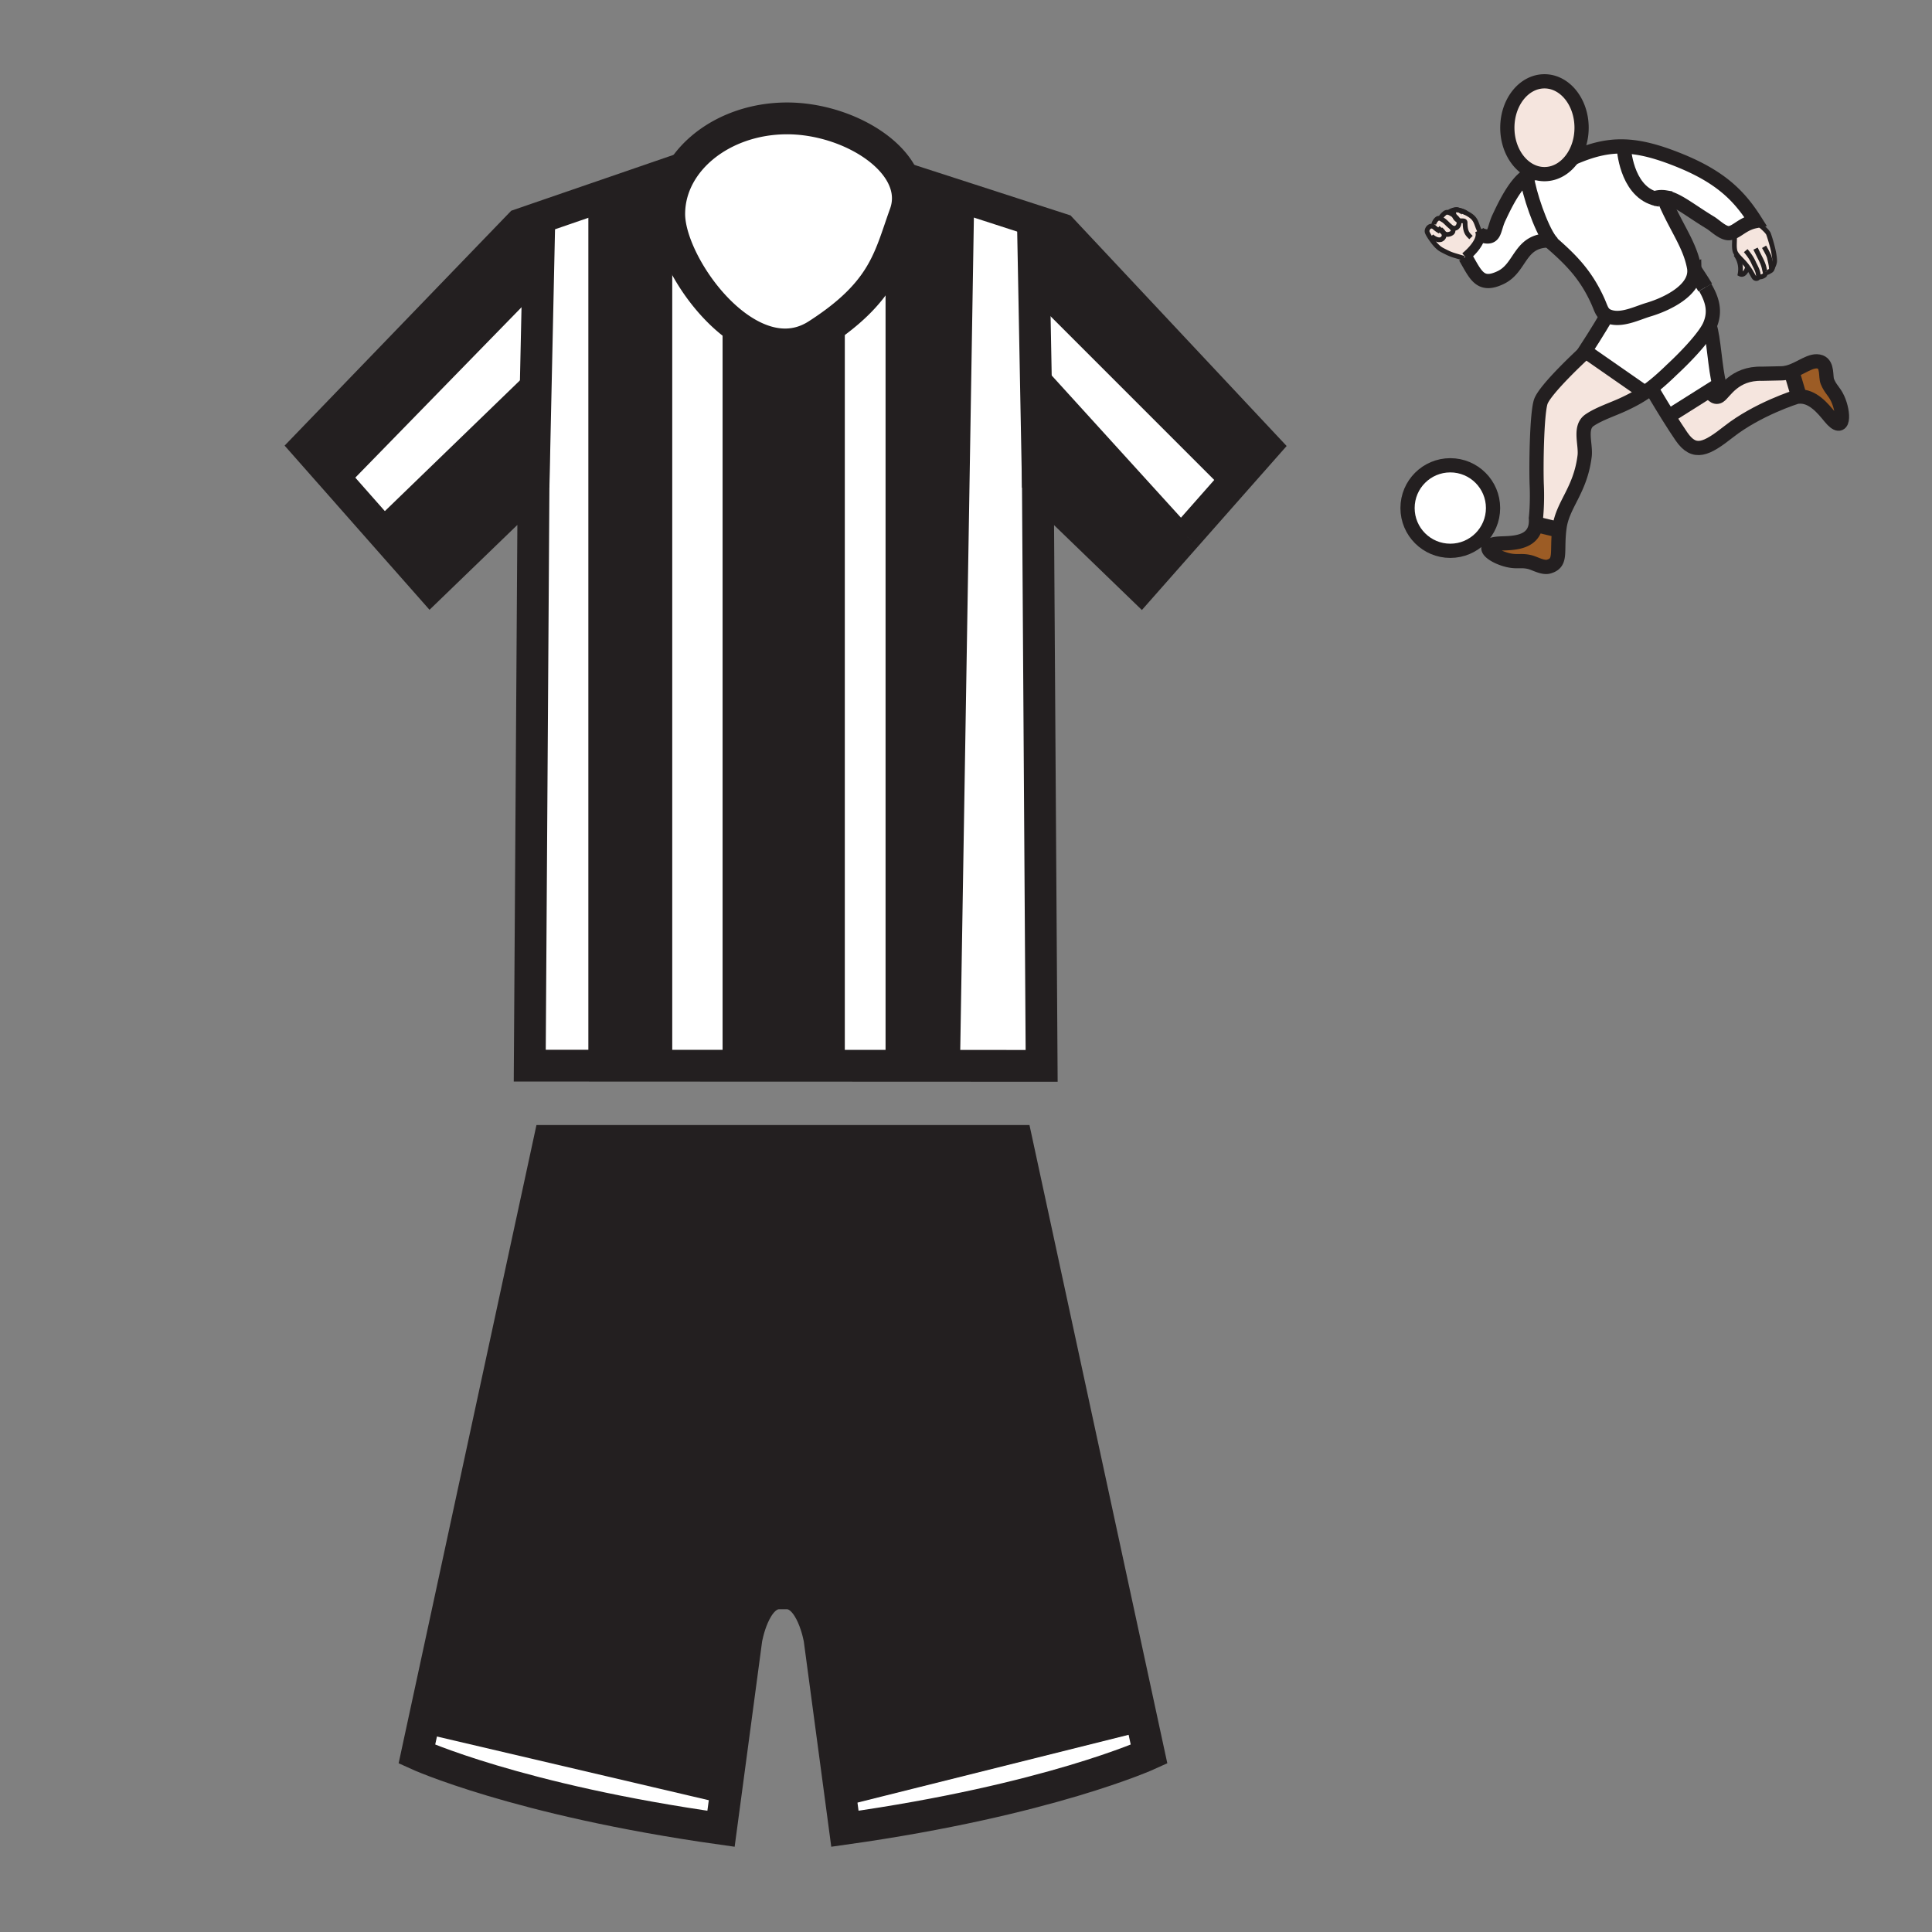 <?xml version="1.0"?><svg xmlns="http://www.w3.org/2000/svg" width="850.394" height="850.394" viewBox="0 0 850.394 850.394" overflow="visible"><rect x="0" y="0" width="850.394" height="850.394" fill="#808080" stroke="none"/><path fill="#231f20" d="M467.333 100.924l89.536 95.529-14.833 16.806-2.964-2.616-83.872-83.872-.527-27.957.58-1.794z"></path><path fill="#fff" d="M542.036 213.259l-19.939 22.598h-.01l-63.194-69.524-2.955.053-.738-39.615 83.872 83.872z"></path><path fill="#231f20" d="M458.893 166.333l63.194 69.524-19.876 22.524-45.365-43.845-.908-48.15z"></path><path d="M502.791 758.288l2.985 13.81s-44.183 20.214-133.878 32.853l-1.835-13.757 2.321-.306 130.407-32.6z" fill="#fff"></path><path d="M457.215 547.237l45.576 211.051-130.408 32.6-2.321.306-9.326-69.672s-3.344-20.213-14.496-20.213h-3.218c-11.151 0-14.496 20.213-14.496 20.213l-9.199 68.796-132.623-31.08-.412-.084 46.125-213.636 2.817.612 217.328 2.109 4.653-1.002z" fill="#231f20"></path><path fill="#fff" d="M455.2 126.771l.738 39.615.908 48.15 1.646 254.621-39.636-.02 6.256-381.875 30.141 9.758-.58 1.794z"></path><path fill="#231f20" d="M447.488 502.2l9.727 45.037-4.652 1.002-217.328-2.109-2.817-.612 9.357-43.318zM425.112 87.262l-6.256 381.875-25.373-.011V108.129c1.667-4.441 3.112-9.031 4.874-13.905 1.983-5.486 1.508-10.877-.781-15.867l27.536 8.905z"></path><path d="M368.164 141.488a137.749 137.749 0 0 1-8.44 5.855c-11.995 7.712-25.024 4.199-36.26-4.251-14.137-10.634-25.436-29.097-28.231-42.822-.433-2.152-.665-4.178-.665-6.045 0-7.311 2.289-14.189 6.33-20.182 8.809-13.061 25.9-21.933 45.554-21.933 21.469 0 44.331 11.352 51.125 26.248 2.289 4.99 2.764 10.381.781 15.867-1.762 4.874-3.208 9.463-4.874 13.905-4.231 11.319-9.812 21.658-25.32 33.358z" fill="#fff"></path><path d="M393.483 468.061v1.065l-25.32-.011V141.488c15.508-11.7 21.089-22.039 25.32-33.359v359.932z" fill="#fff"></path><path d="M368.164 463.841v5.274l-46.42-.011V145.233l1.72-2.142c11.236 8.45 24.265 11.963 36.26 4.251a137.749 137.749 0 0 0 8.44-5.855v322.354z" fill="#231f20"></path><path d="M323.463 143.092l-1.72 2.142V469.105l-29.54-.021v-368.16l3.028-.654c2.797 13.725 14.096 32.188 28.232 42.822zM319.328 790.317l-1.962 14.633c-89.706-12.639-133.868-32.853-133.868-32.853l2.795-12.944.412.084 132.623 31.08z" fill="#fff"></path><path d="M261.683 87.536l39.214-13.494c-4.041 5.993-6.33 12.871-6.33 20.182 0 1.867.232 3.893.665 6.045l-3.028.654v368.16l-29.54-.011V90.374l-.981-2.838z" fill="#231f20"></path><path fill="#fff" d="M262.665 465.95v3.123l-29.488-.01 1.657-254.612 1.002-45.945.96-44.341.549-25.351-.897-2.596 25.235-8.682.982 2.838z"></path><path fill="#231f20" d="M236.448 96.218l.897 2.596-.549 25.351-1.561-.032-84.4 86.51-1.919 1.698-14.116-15.993 94.105-97.534z"></path><path fill="#fff" d="M236.796 124.165l-.96 44.341-2.711-.063-65.41 63.3-.949.833-17.85-20.235 1.919-1.698 84.4-86.51z"></path><path fill="#231f20" d="M235.836 168.506l-1.002 45.945-45.376 43.835-22.692-25.71.949-.833 65.41-63.3z"></path><g fill="none" stroke="#231f20"><path d="M397.577 78.357c2.289 4.99 2.764 10.381.781 15.867-1.762 4.874-3.208 9.463-4.874 13.905-4.23 11.32-9.812 21.659-25.32 33.359a137.749 137.749 0 0 1-8.44 5.855c-11.995 7.712-25.024 4.199-36.26-4.251-14.137-10.634-25.436-29.097-28.231-42.822-.433-2.152-.665-4.178-.665-6.045 0-7.311 2.289-14.189 6.33-20.182 8.809-13.061 25.9-21.933 45.554-21.933 21.469-.001 44.33 11.351 51.125 26.247z" stroke-width="14"></path><path stroke-width="14" d="M522.087 235.857l-19.876 22.524-45.365-43.845 1.646 254.621-39.636-.02-25.373-.011-25.319-.011-46.42-.011-29.54-.02-29.539-.011-29.488-.01 1.657-254.612-45.376 43.835-22.692-25.71-17.85-20.235-14.116-15.993 94.105-97.534 7.543-2.596 25.235-8.682 39.214-13.494h.011M395.593 77.714l1.984.643 27.535 8.905 30.141 9.758 12.08 3.904 89.536 95.529-14.833 16.806-19.939 22.598M232.418 545.518l9.357-43.317h205.713l9.727 45.037 45.576 211.051 2.985 13.81s-44.183 20.214-133.878 32.853l-1.835-13.757-9.326-69.672s-3.344-20.213-14.496-20.213h-3.218c-11.151 0-14.496 20.213-14.496 20.213l-9.199 68.796-1.962 14.633c-89.706-12.639-133.868-32.853-133.868-32.853l2.795-12.944 46.125-213.637z"></path><path stroke-width="14.77" d="M235.235 546.13l217.328 2.109"></path><path stroke-width="7.385" d="M321.744 145.233v318.608M368.164 141.013V463.841M292.204 100.924v367.137M393.483 103.034V468.061M262.665 90.374V465.95M425.133 86.154l-.021 1.108-6.256 381.875-.053 3.143"></path><path stroke-width="14" d="M237.345 98.814l-.549 25.351-.96 44.341-1.002 45.945M454.673 98.814l.527 27.957.738 39.615.908 48.15"></path><path stroke-width="7.385" d="M522.097 235.857l.095.105"></path><path stroke-width="14" d="M522.087 235.857h.01"></path><path stroke-width="7.385" d="M458.893 166.333l63.194 69.524M454.673 126.244l.527.527 83.872 83.872M235.235 124.133l-84.4 86.51M233.125 168.443l-65.41 63.3M186.705 759.237l132.623 31.08 2.416.571M372.383 790.888l130.408-32.6 4.631-1.16"></path></g><path fill="none" d="M0 0h850.394v850.394H0z"></path><g><path d="M791.503 173.382l-2.768-9.323-1.748-.146c5.595-1.443 10.188-6.081 14.263-4.581 3.28 1.208 2.242 6.511 3.068 8.545 1.402 3.466 3.01 4.247 4.552 7.582 2.89 6.243 3.006 15.849-3.311 8.19-3.048-3.698-7.689-9.627-13.988-9.067l-.068-1.2z" fill="#9c5c25"></path><path d="M791.503 173.382l.068 1.199c-.28.027-.563.063-.853.117 0 0-17.052 5.294-29.867 15.366-9.67 7.597-15.021 10.358-20.717 2.07-1.828-2.66-3.845-5.792-5.738-8.822l18.08-11.393c.629 1.125 2.32 3.66 4.232 2.434 2.415-1.554 6.559-10.185 18.813-9.842l8.354-.182c1.071 0 2.106-.155 3.111-.415l1.748.146 2.769 9.322zM777.025 119.738c.045.316.087 1.077-.459 1.497-.698.546-1.811.754-2.393.674l-.134-.036c-.161.677-1.008.972-1.641.528-.6-.417-1.208-2.296-3.183-4.951a25.76 25.76 0 0 0-1.201-1.503c-1.262-1.461-2.693-2.726-3.585-3.979-.406-.573-.698-1.14-.814-1.721-.472-2.377.102-4.256-.254-8.342 2.404-1.241 4.858-3.672 9.285-4.561 1.482 1.327 4.834 3.8 5.735 5.512.185.361 2.813 8.146 2.75 12.097-.01.811-.57 2.201-.99 2.902a1.528 1.528 0 0 1-.758 1.297c-.878.536-1.874 1.206-2.358.586z" fill="#f5e5de" class="aac-skin-fill"></path><path d="M763.362 101.906c-.674.346-1.342.602-2.049.704-2.75.394-6.355-3.308-8.44-4.572-9.114-5.518-14.614-10.305-19.86-11.151a9.676 9.676 0 0 0-4.844.42c-12.497-3.88-13.416-22.241-13.416-22.241l.016-.603c7.205.2 14.963 2.237 24.868 6.281 18.31 7.486 26.264 15.944 33.011 26.601-4.427.889-6.881 3.32-9.286 4.561z" fill="#fff"></path><path d="M765.931 120.609c.575-2.994-.068-5.959-1.799-8.429l.299-.211c.892 1.252 2.323 2.517 3.585 3.979.45.525.85 1.026 1.201 1.503-.307 1.622-1.571 4.014-3.286 3.158z" fill="#f5e5de" class="aac-skin-fill"></path><path d="M752.477 171.917l-18.08 11.393c-4.006-6.406-7.466-12.345-7.466-12.345l-.151-.197c2.499-1.915 5.165-4.25 8.345-7.295l.531-.525c7.432-6.866 14.823-15.017 16.851-19.538 1.796 4.843 2.413 19.297 4.289 25.787l-4.319 2.72z" fill="#fff"></path><path d="M750.564 126.535c3.033 5.247 4.775 10.531 1.941 16.875-2.027 4.521-9.419 12.672-16.851 19.538l-.531.525c-3.18 3.045-5.846 5.381-8.345 7.295a62.009 62.009 0 0 1-2.899 2.085l-.152-.23-25.93-18.035-.135-.092s6.628-10.162 9.336-15.148l.25-.426c.57.31 1.268.561 2.139.76 5.262 1.196 11.572-2.007 16.246-3.4 8.178-2.437 20.4-8.432 20.171-17.197 1.641 2.544 3.346 4.993 4.76 7.45z" fill="#fff"></path><path d="M723.728 172.624l.152.23c-2.938 1.978-5.834 3.507-9.303 5.124-4.73 2.204-10.781 4.128-14.934 6.982-4.664 3.209-1.512 10.654-2.153 15.805-1.899 15.193-9.669 21.235-11.05 31.424-.045.334-.087.659-.122.981l-.478-.051-8.632-2.073-1.226-.158c.113-.844.138-1.78.065-2.813 0 0 .725-6.075.376-14.361-.346-8.288 0-31.248 1.727-36.774 1.725-5.523 18.99-21.409 18.99-21.409l.656-.942 25.932 18.035zM696.154 56.219c0 4.954-1.411 9.493-3.755 13.031h-.003c-2.994 4.516-7.52 7.394-12.58 7.394a13.2 13.2 0 0 1-3.505-.471c-7.346-2.004-12.84-10.176-12.84-19.953 0-11.28 7.313-20.427 16.345-20.427 9.025-.001 16.338 9.146 16.338 20.426z" fill="#f5e5de" class="aac-skin-fill"></path><path d="M685.841 233.119l.478.051c-1.164 9.971 1.184 14.656-4.739 16.246-2.512.674-6.082-1.491-8.214-2.001-3.636-.871-5.208-.018-8.816-.704-6.756-1.271-14.647-6.765-4.733-7.451 4.554-.316 15.011.471 16.168-8.372l1.226.158 8.63 2.073z" fill="#9c5c25"></path><path d="M728.169 87.306a9.663 9.663 0 0 1 4.844-.42l-.212 1.554c5.159 11.984 10.948 19.208 12.834 29.08.104.531.158 1.053.17 1.566.229 8.766-11.993 14.76-20.171 17.197-4.674 1.393-10.984 4.596-16.246 3.4-.871-.2-1.568-.45-2.139-.76-2.239-1.217-2.553-3.314-4.005-6.508-5.398-11.874-12.041-18.405-21.517-26.586.138-.003.277-.003.421-.003l.107-.083c-4.048-5.452-9.216-20.469-10.263-28.167 1.39-.931 2.83-1.429 4.285-1.283l.033-.119a13.2 13.2 0 0 0 3.505.471c5.061 0 9.586-2.878 12.58-7.394h.003l.257.173c7.933-3.451 14.733-5.169 22.112-4.96l-.016.603c.002-.002.921 18.359 13.418 22.239zM638.365 204.803c10.388 0 18.816 8.426 18.816 18.82s-8.429 18.82-18.816 18.82c-10.395 0-18.82-8.426-18.82-18.82s8.426-18.82 18.82-18.82z" fill="#fff"></path><path d="M681.728 105.828c-13.111.122-12.136 11.966-21.137 16.314-9.043 4.363-10.979-1.083-15.313-8.497l-.319-.543c2.446-1.954 6.425-5.986 6.672-9.55l.486.006c6.267 2.105 5.104-2.351 7.671-7.749 1.966-4.134 6.705-14.561 12.205-18.235 1.047 7.698 6.215 22.715 10.263 28.167l-.107.083c-.144.001-.284.001-.421.004z" fill="#fff"></path><path d="M634.354 96.271l-.003-.003c-.43-.68.641-1.599 1.479-2.362.918-.817 1.902-.358 2.114-.245l.006-.015c.478.212 1.346.674 2.175 1.313.244.712.644 1.306 1.217 1.736.188.14.388.241.59.313.308.635.388 1.327.084 2.037-.889 2.07-2.613 1.419-3.132 1.053-.003-.006-.009-.012-.015-.012a2.666 2.666 0 0 0-.388-.334c-1.247-.895-2.237-2.41-3.633-3.087-.244-.119-.402-.25-.494-.394z" fill="#f5e5de" class="aac-skin-fill"></path><path d="M632.627 96.313c.599-.433 1.359-.203 1.724-.045l.003.003c.093.143.25.274.495.394 1.396.677 2.386 2.192 3.633 3.087.134.096.266.206.388.334.006 0 .012.006.015.012.8.814 1.214 2.129-.402 2.794-1.354.552-2.175.328-3.03-.319v-.003c-.286-.215-.576-.48-.889-.779l-.684.075c-2.669-1.476-2.532-2.299-3.803-2.314h-.021l1.053-.838c.101-.665.688-1.813 1.518-2.401z" fill="#f5e5de" class="aac-skin-fill"></path><path d="M644.365 113.698c-5.013-1.599-5.004-1.229-9.615-3.656-1.921-1.017-3.395-2.881-4.629-4.596a26.905 26.905 0 0 1-.912-1.354l.867-.173c.684.698 3.021 2.308 4.533 1.351.955-.594 1.307-1.611.842-2.696.855.647 1.676.871 3.03.319 1.616-.665 1.202-1.98.402-2.794.519.367 2.243 1.017 3.132-1.053.304-.71.224-1.402-.084-2.037-.369-.781-1.073-1.482-1.807-2.049-.203-.591-.302-1.259-.302-1.983 0-.674 1.244-.695 2.563-.418a21.187 21.187 0 0 1 2.789 1.103c1.912.931 2.875 1.813 3.096 2.034 1.722 1.679 1.799 3.725 3.016 5.998l.074-.03c.239.603.316 1.238.271 1.888-.247 3.564-4.226 7.597-6.672 9.55l.319.543-.913.053z" fill="#f5e5de" class="aac-skin-fill"></path><path d="M629.209 104.092c-.424-.665-.826-1.378-1-1.906-.343-1.026.633-2.634 1.847-2.634h.021c1.271.015 1.134.838 3.803 2.314l.684-.075c.313.298.603.564.889.779v.003c.465 1.085.113 2.103-.842 2.696-1.512.957-3.85-.653-4.533-1.351l-.869.174z" fill="#f5e5de" class="aac-skin-fill"></path><g fill="none" stroke="#231f20"><path d="M676.312 76.172c-7.346-2.004-12.84-10.176-12.84-19.953 0-11.28 7.313-20.427 16.345-20.427 9.024 0 16.338 9.147 16.338 20.427 0 4.954-1.411 9.493-3.755 13.031h-.003c-2.994 4.516-7.52 7.394-12.58 7.394a13.19 13.19 0 0 1-3.505-.472zM676.278 76.292c-1.455-.146-2.896.352-4.285 1.283-5.5 3.674-10.239 14.101-12.205 18.235-2.567 5.398-1.404 9.854-7.671 7.749M644.959 113.102l.319.543c4.334 7.415 6.27 12.86 15.313 8.497 9.001-4.349 8.025-16.192 21.137-16.314.138-.003.277-.003.421-.003" stroke-width="6.263"></path><path d="M680.242 104.551c.504.429.999.856 1.485 1.276 9.476 8.181 16.118 14.713 21.517 26.586 1.452 3.194 1.766 5.291 4.005 6.508.57.31 1.268.561 2.139.76 5.262 1.196 11.572-2.007 16.246-3.4 8.178-2.437 20.4-8.432 20.171-17.197a9.153 9.153 0 0 0-.17-1.566c-1.886-9.872-7.675-17.096-12.834-29.08" stroke-width="6.263"></path><path d="M692.656 69.423c7.933-3.451 14.733-5.169 22.112-4.96 7.205.2 14.963 2.237 24.868 6.281 18.31 7.486 26.264 15.944 33.011 26.601-4.427.889-6.881 3.32-9.285 4.561-.674.346-1.342.602-2.049.704-2.75.394-6.355-3.308-8.44-4.572-9.114-5.518-14.614-10.305-19.86-11.151a9.676 9.676 0 0 0-4.844.42c-.438.149-.88.331-1.33.549" stroke-width="6.263"></path><path d="M750.564 126.535c-1.414-2.458-3.119-4.906-4.76-7.45l-.006-.009" stroke-width="6.906"></path><path d="M697.142 155.531s-17.266 15.885-18.99 21.409c-1.727 5.527-2.072 28.486-1.727 36.774.349 8.286-.376 14.361-.376 14.361a13.944 13.944 0 0 1-.065 2.813c-1.157 8.843-11.614 8.056-16.168 8.372-9.914.686-2.022 6.18 4.733 7.451 3.608.686 5.181-.167 8.816.704 2.132.51 5.702 2.675 8.214 2.001 5.923-1.59 3.575-6.275 4.739-16.246.035-.322.077-.647.122-.981 1.381-10.188 9.15-16.231 11.05-31.424.642-5.151-2.511-12.595 2.153-15.805 4.152-2.854 10.203-4.778 14.934-6.982 3.469-1.617 6.365-3.146 9.303-5.124a61.283 61.283 0 0 0 2.899-2.085c2.499-1.915 5.165-4.25 8.345-7.295l.531-.525c7.432-6.866 14.823-15.017 16.851-19.538 2.834-6.344 1.092-11.629-1.941-16.875" stroke-width="6.263"></path><path d="M752.506 143.411c1.796 4.843 2.413 19.297 4.289 25.787l-4.318 2.72-18.08 11.393-.305.191M671.937 77.15c.018.137.035.281.057.424 1.047 7.698 6.215 22.715 10.263 28.167.588.79 1.151 1.381 1.673 1.718" stroke-width="6.263"></path><path d="M638.869 100.086c-.016-.009-.03-.021-.045-.033M642.386 92.558c-.245-.08-.502-.158-.764-.232-1.381-.391-4.385 1.011-3.675 1.318l.003.003c.478.212 1.346.674 2.175 1.313.733.566 1.438 1.268 1.807 2.049.308.635.388 1.327.084 2.037-.889 2.07-2.613 1.419-3.132 1.053M651.285 101.694c-1.217-2.273-1.294-4.319-3.016-5.998-.221-.221-1.184-1.104-3.096-2.034a21.047 21.047 0 0 0-2.768-1.097M635.451 102.571c-.286-.215-.576-.48-.889-.779-.469-.441-.987-.96-1.632-1.509" stroke-width="2.088"></path><path d="M634.354 96.271c.093.143.25.274.495.394 1.396.677 2.386 2.192 3.633 3.087.134.096.266.206.388.334.006 0 .012.006.015.012.8.814 1.214 2.129-.402 2.794-1.354.552-2.175.328-3.03-.319M637.986 93.686l-.042-.024c-.212-.113-1.196-.572-2.114.245-.839.764-1.909 1.682-1.479 2.362" stroke-width="2.088"></path><path d="M634.565 96.373s-.081-.048-.212-.102l-.003-.003c-.364-.158-1.125-.388-1.724.045-.83.587-1.417 1.736-1.519 2.401M644.365 113.698c-5.013-1.599-5.004-1.229-9.615-3.656-1.921-1.017-3.395-2.881-4.629-4.596a26.905 26.905 0 0 1-.912-1.354c-.424-.665-.826-1.378-1-1.906-.343-1.026.633-2.634 1.847-2.634h.021c1.271.015 1.134.838 3.803 2.314" stroke-width="2.088"></path><path d="M634.085 100.906c.683.543 1.13 1.113 1.366 1.665v.003c.465 1.085.113 2.103-.842 2.696-1.512.957-3.85-.653-4.533-1.351" stroke-width="2.088"></path><path d="M780.143 117.859c-.229.385-.418.561-.447.322-.099-.754.101-.934-.901-4.945-.301-1.214-2.32-4.608-2.32-4.608" stroke-width="2.088" stroke-miterlimit="10"></path><path d="M772.647 97.345c1.482 1.327 4.834 3.8 5.735 5.512.185.361 2.813 8.146 2.75 12.097-.01.811-.57 2.201-.99 2.902M777.025 119.735a1.268 1.268 0 0 1-.203-.453c-.369-1.5-.391-2.428-1.822-5.261-.903-1.777-2.275-4.587-2.275-4.587" stroke-width="2.088" stroke-miterlimit="10"></path><path d="M780.104 117.4a1.655 1.655 0 0 0 .039.459 1.528 1.528 0 0 1-.758 1.294c-.88.534-1.876 1.205-2.359.585M776.999 119.595s.012.054.026.14v.003c.045.316.087 1.077-.459 1.497-.698.546-1.811.754-2.393.674M763.291 101.139c.026.265.054.519.071.767.355 4.086-.218 5.965.254 8.342.116.582.408 1.148.814 1.721.892 1.252 2.323 2.517 3.585 3.979.45.525.85 1.026 1.201 1.503 1.975 2.654 2.583 4.533 3.183 4.951.633.444 1.479.149 1.641-.528a1.145 1.145 0 0 0-.015-.54c-.293-1.205.041-1.405-1.766-4.9-.579-1.106-.981-2.685-3.859-6.114" stroke-width="2.088" stroke-miterlimit="10"></path><path d="M644.959 113.102c2.446-1.954 6.425-5.986 6.672-9.55a4.268 4.268 0 0 0-.441-2.27" stroke-width="4.176" stroke-miterlimit="10"></path><path d="M763.968 111.948c.057.078.11.155.164.232 1.73 2.47 2.374 5.435 1.799 8.429 1.715.856 2.979-1.536 3.286-3.158.016-.075.027-.146.036-.218M645.174 93.662c-.53-.435-1.673-.868-2.768-1.097a.056.056 0 0 0-.021-.006c-1.318-.277-2.563-.256-2.563.418 0 .725.099 1.393.302 1.983.244.712.644 1.306 1.217 1.736.188.14.388.241.59.313 1.357.474 2.959-.286 2.959.993 0 4.438 1.262 5.213 2.595 6.55" stroke-width="2.088"></path><path d="M752.217 171.417s.093.2.26.501c.629 1.125 2.32 3.66 4.232 2.434 2.415-1.554 6.559-10.185 18.813-9.842l8.354-.182c1.071 0 2.106-.155 3.111-.415 5.595-1.443 10.188-6.081 14.263-4.581 3.28 1.208 2.242 6.511 3.068 8.545 1.402 3.466 3.01 4.247 4.552 7.582 2.89 6.243 3.006 15.849-3.311 8.19-3.048-3.698-7.689-9.627-13.988-9.067-.28.027-.563.063-.853.117 0 0-17.052 5.294-29.867 15.366-9.67 7.597-15.021 10.358-20.717 2.07-1.828-2.66-3.845-5.792-5.738-8.822-4.006-6.406-7.466-12.345-7.466-12.345M723.728 172.624l-25.93-18.035-.135-.092s6.628-10.162 9.336-15.148M714.753 65.065s.919 18.36 13.416 22.241c.778.242 1.599.426 2.47.549" stroke-width="6.263"></path><path stroke-width="6.906" d="M677.209 231.046l8.632 2.073M788.735 164.059l2.768 9.323"></path><path d="M657.182 223.623c0 10.394-8.429 18.82-18.816 18.82-10.395 0-18.82-8.426-18.82-18.82s8.426-18.82 18.82-18.82c10.387 0 18.816 8.426 18.816 18.82z" stroke-width="6.263"></path></g></g></svg>
